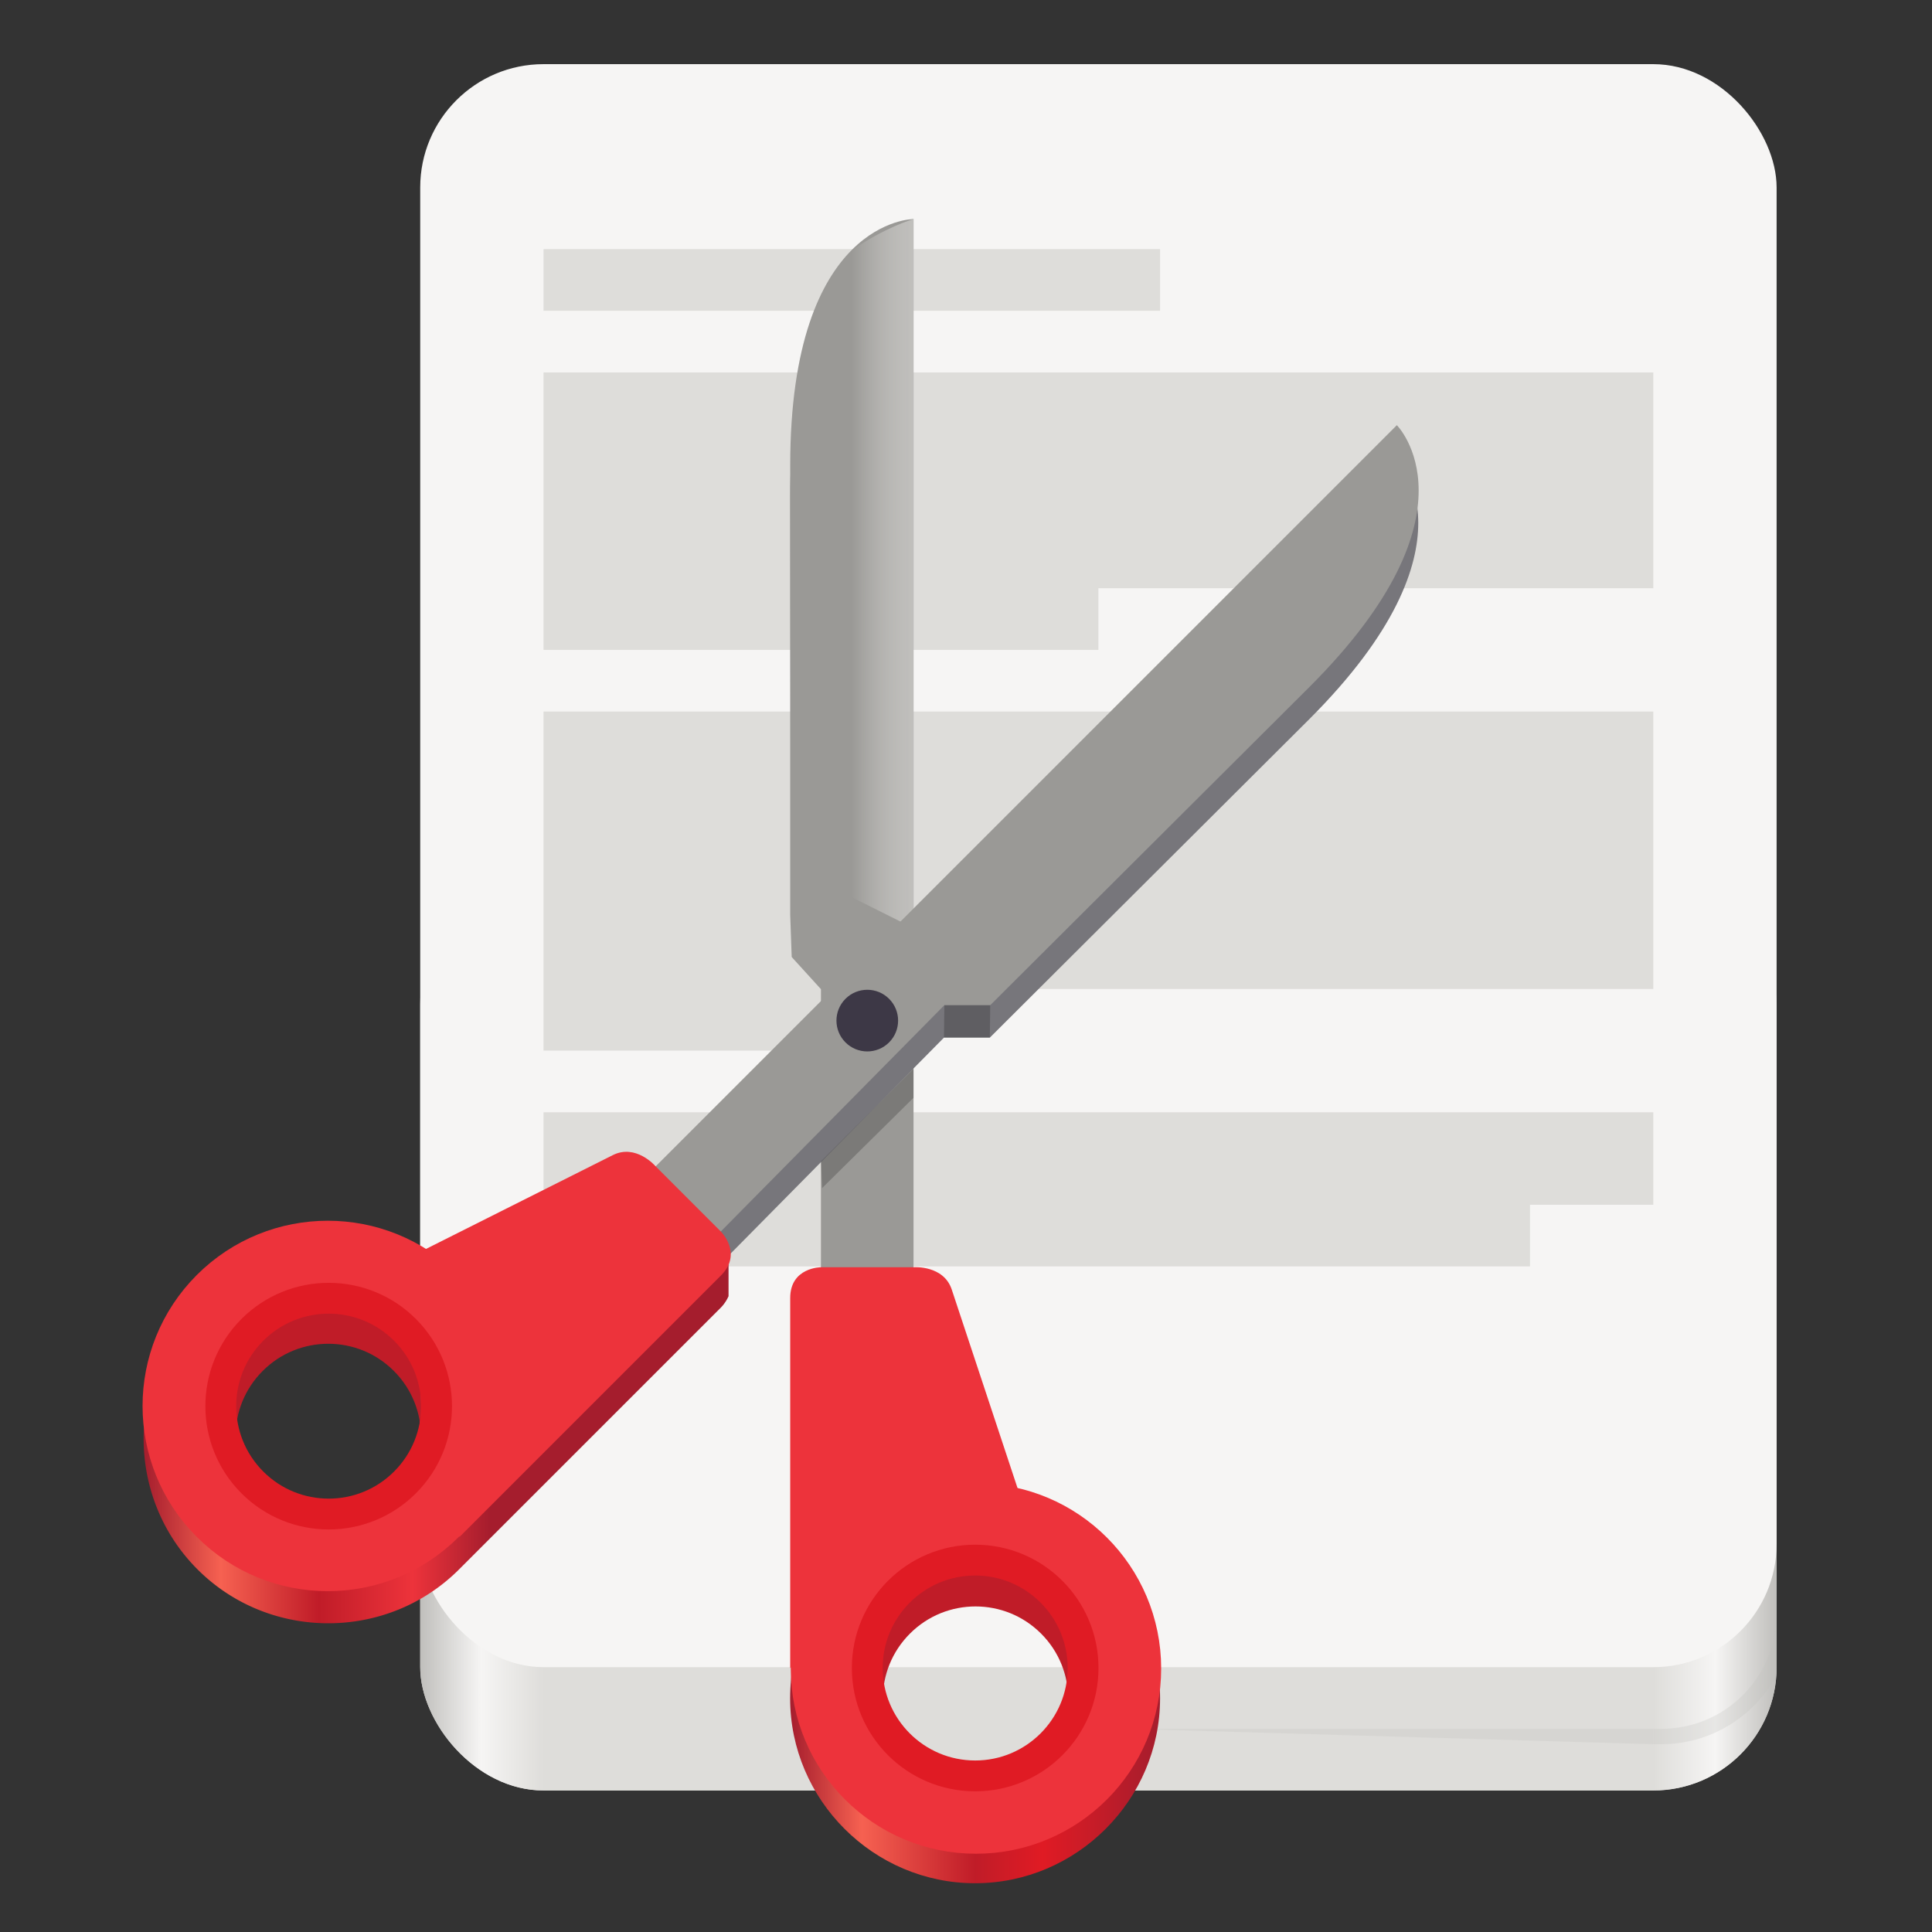 <svg xmlns="http://www.w3.org/2000/svg" xmlns:xlink="http://www.w3.org/1999/xlink" width="512" height="512" version="1.0"><rect width="100%" height="100%" fill="#333333" stroke="none"/><defs><linearGradient id="d"><stop offset="0" stop-color="#deddda" stop-opacity="0"/><stop offset="1" stop-color="#c0bfbc"/></linearGradient><linearGradient xlink:href="#a" id="h" x1="22.053" y1="93.909" x2="60" y2="93.909" gradientUnits="userSpaceOnUse"/><linearGradient id="a"><stop offset="0" stop-color="#a51d2d"/><stop offset=".132" stop-color="#f66151"/><stop offset=".299" stop-color="#c01c28"/><stop offset=".46" stop-color="#ed333b"/><stop offset=".593" stop-color="#a51d2d"/><stop offset="1" stop-color="#a51d2d"/></linearGradient><linearGradient xlink:href="#b" id="f" x1="-78" y1="312" x2="-54" y2="312" gradientUnits="userSpaceOnUse" gradientTransform="translate(132)"/><linearGradient id="b"><stop offset="0" stop-color="#a51d2d"/><stop offset=".194" stop-color="#f66151"/><stop offset=".5" stop-color="#c01c28"/><stop offset=".682" stop-color="#e01b24"/><stop offset="1" stop-color="#a51d2d"/></linearGradient><linearGradient xlink:href="#c" id="e" x1="28" y1="-274" x2="116" y2="-274" gradientUnits="userSpaceOnUse" gradientTransform="translate(-585.193 930.254) scale(4.085)"/><linearGradient id="c"><stop offset="0" stop-color="#c0bfbc"/><stop offset=".045" stop-color="#f6f5f4"/><stop offset=".091" stop-color="#deddda"/><stop offset=".909" stop-color="#deddda"/><stop offset=".955" stop-color="#f6f5f4"/><stop offset="1" stop-color="#c0bfbc"/></linearGradient><linearGradient xlink:href="#d" id="i" gradientUnits="userSpaceOnUse" x1="60" y1="62" x2="64" y2="62"/></defs><g transform="translate(0 212)"><rect ry="32.678" y="21.492" x="111.362" height="241" width="359.458" rx="32.678" fill="#deddda"/><rect ry="32.678" rx="32.678" y="-262.492" x="-470.82" height="163.39" width="359.458" style="marker:none" transform="scale(-1)" fill="url(#e)"/><rect width="359.458" height="424.814" x="111.362" y="-195" rx="32.678" ry="32.678" fill="#f6f5f4"/><path style="marker:none" d="M144.04 82.763v40.847h261.424v-16.339h32.678V82.763z" color="#000" overflow="visible" fill="#deddda"/><path style="line-height:normal;font-variant-ligatures:normal;font-variant-position:normal;font-variant-caps:normal;font-variant-numeric:normal;font-variant-alternates:normal;font-feature-settings:normal;text-indent:0;text-align:start;text-decoration-line:none;text-decoration-style:solid;text-decoration-color:#000;text-transform:none;text-orientation:mixed;white-space:normal;shape-padding:0;isolation:auto;mix-blend-mode:normal;solid-color:#000;solid-opacity:1" d="M144.04-145.983v16.339h163.39v-16.339z" color="#000" font-weight="400" font-family="sans-serif" overflow="visible" fill="#deddda" fill-rule="evenodd"/><path style="marker:none" d="M144.04-23.44h294.102v73.525H225.735v16.339H144.04zm147.05-32.679v16.34H144.04v-73.526h294.102v57.186z" color="#000" overflow="visible" fill="#deddda"/><path d="M470.82 216.147c-.336 16.71-13.81 30.006-30.604 30.006h-2.042v4.084h2.042c13.169 0 24.598-7.304 30.484-18.086.055-.775.12-1.548.12-2.337zm-171.56 30.006l138.882 4.084v-4.084z" fill="#c0bfbc" fill-opacity=".272"/><g transform="translate(-52.028 -950.525) scale(4.085)"><circle r="8.516" cy="152.028" cx="259.539" transform="rotate(45)" fill="none" stroke="#c01c28" stroke-width="5" stroke-linecap="round" stroke-linejoin="round"/><path d="M65.995 268.962h6v-72l-1.415-1.414s-6.585 5.061-6.585 17.414l.005 27.19.097 2.723 1.898 2.087z" fill="#9a9996" fill-rule="evenodd"/><path d="M66 300c-6.592 0-12 5.408-12 12s5.408 12 12 12 12-5.408 12-12-5.408-12-12-12zm0 2c3.35 0 8 2.65 8 6s-4.65 10-8 10c-3.35 0-8-6.65-8-10 0-3.35 4.65-6 8-6z" style="line-height:normal;font-variant-ligatures:normal;font-variant-position:normal;font-variant-caps:normal;font-variant-numeric:normal;font-variant-alternates:normal;font-feature-settings:normal;text-indent:0;text-align:start;text-decoration-line:none;text-decoration-style:solid;text-decoration-color:#000;text-transform:none;text-orientation:mixed;white-space:normal;shape-padding:0;isolation:auto;mix-blend-mode:normal;solid-color:#000;solid-opacity:1" color="#000" font-weight="400" font-family="sans-serif" overflow="visible" fill="url(#f)" transform="translate(9.995 -21.038)"/><use height="100%" width="100%" transform="scale(-1 1) rotate(-45 -.464 413.359)" xlink:href="#g"/><circle r="8.516" cy="169.669" cx="217.799" transform="rotate(45)" fill="none" stroke="#c01c28" stroke-width="5" stroke-linecap="round" stroke-linejoin="round"/><path d="M56.661 265.63l-4.242-4.242 50.836-51.29.075.378s5.657 5.657-5.656 16.971L76.95 248.105h-2.976z" fill="#77767b" fill-rule="evenodd"/><path transform="translate(0 177.713)" d="M53.832 79.434l-12.727 7.07.018.236c-4.684-3.429-11.351-3.045-15.574 1.178-4.661 4.661-4.661 12.31 0 16.97 4.661 4.662 12.31 4.662 16.97 0l16.971-16.97a2.55 2.55 0 0 0 .51-.752v-2.781zm-19.799 6.95c1.53 0 3.06.592 4.244 1.776 2.369 2.368 2.369 10.118 0 12.486a5.956 5.956 0 0 1-8.486 0c-2.368-2.368-2.368-10.118 0-12.486a5.979 5.979 0 0 1 4.242-1.775z" style="line-height:normal;font-variant-ligatures:normal;font-variant-position:normal;font-variant-caps:normal;font-variant-numeric:normal;font-variant-alternates:normal;font-feature-settings:normal;text-indent:0;text-align:start;text-decoration-line:none;text-decoration-style:solid;text-decoration-color:#000;text-transform:none;text-orientation:mixed;white-space:normal;shape-padding:0;isolation:auto;mix-blend-mode:normal;solid-color:#000;solid-opacity:1" color="#000" font-weight="400" font-family="sans-serif" overflow="visible" fill="url(#h)"/><g id="g" display="inline"><path d="M58 290h6v-72s-8 0-8 16l.046 29.26 2.104 2.104z" fill="#9a9996" fill-rule="evenodd" transform="scale(-1 1) rotate(-45 -31.3 415.202)"/><g transform="scale(-1 1) rotate(-45 -32.3 412.788)"><path d="M54 312v-24c0-2 2-2 2-2h6.037s1.918-.136 2.444 1.45l4.397 13.27z" fill="#ed333b" fill-rule="evenodd"/><circle transform="scale(-1 1)" cx="-66.05" cy="312.033" r="9.516" fill="none" stroke="#ed333b" stroke-width="5" stroke-linecap="round" stroke-linejoin="round"/><circle transform="scale(-1 1)" r="7" cy="312" cx="-66" fill="none" stroke="#e01b24" stroke-width="2" stroke-linecap="round" stroke-linejoin="round"/></g><path transform="scale(-1 1) rotate(-45 176.323 329.202)" d="M64 46s-1.872.535-4 2.037V90l4 2z" fill="url(#i)" fill-rule="evenodd"/></g><circle r="2" cy="125.865" cx="-223.446" transform="scale(-1 1) rotate(-45)" fill="#3d3846"/><path d="M72 250.128v1.879l-5.932 5.86-.068-1.739z" style="line-height:normal;font-variant-ligatures:normal;font-variant-position:normal;font-variant-caps:normal;font-variant-numeric:normal;font-variant-alternates:normal;font-feature-settings:normal;text-indent:0;text-align:start;text-decoration-line:none;text-decoration-style:solid;text-decoration-color:#000;text-transform:none;text-orientation:mixed;white-space:normal;shape-padding:0;isolation:auto;mix-blend-mode:normal;solid-color:#000;solid-opacity:1" color="#000" font-weight="400" font-family="sans-serif" overflow="visible" opacity=".2" fill-rule="evenodd"/><path d="M74 246l-.025 2.105h2.976l.025-2.105z" opacity=".2" fill-rule="evenodd"/></g></g></svg>